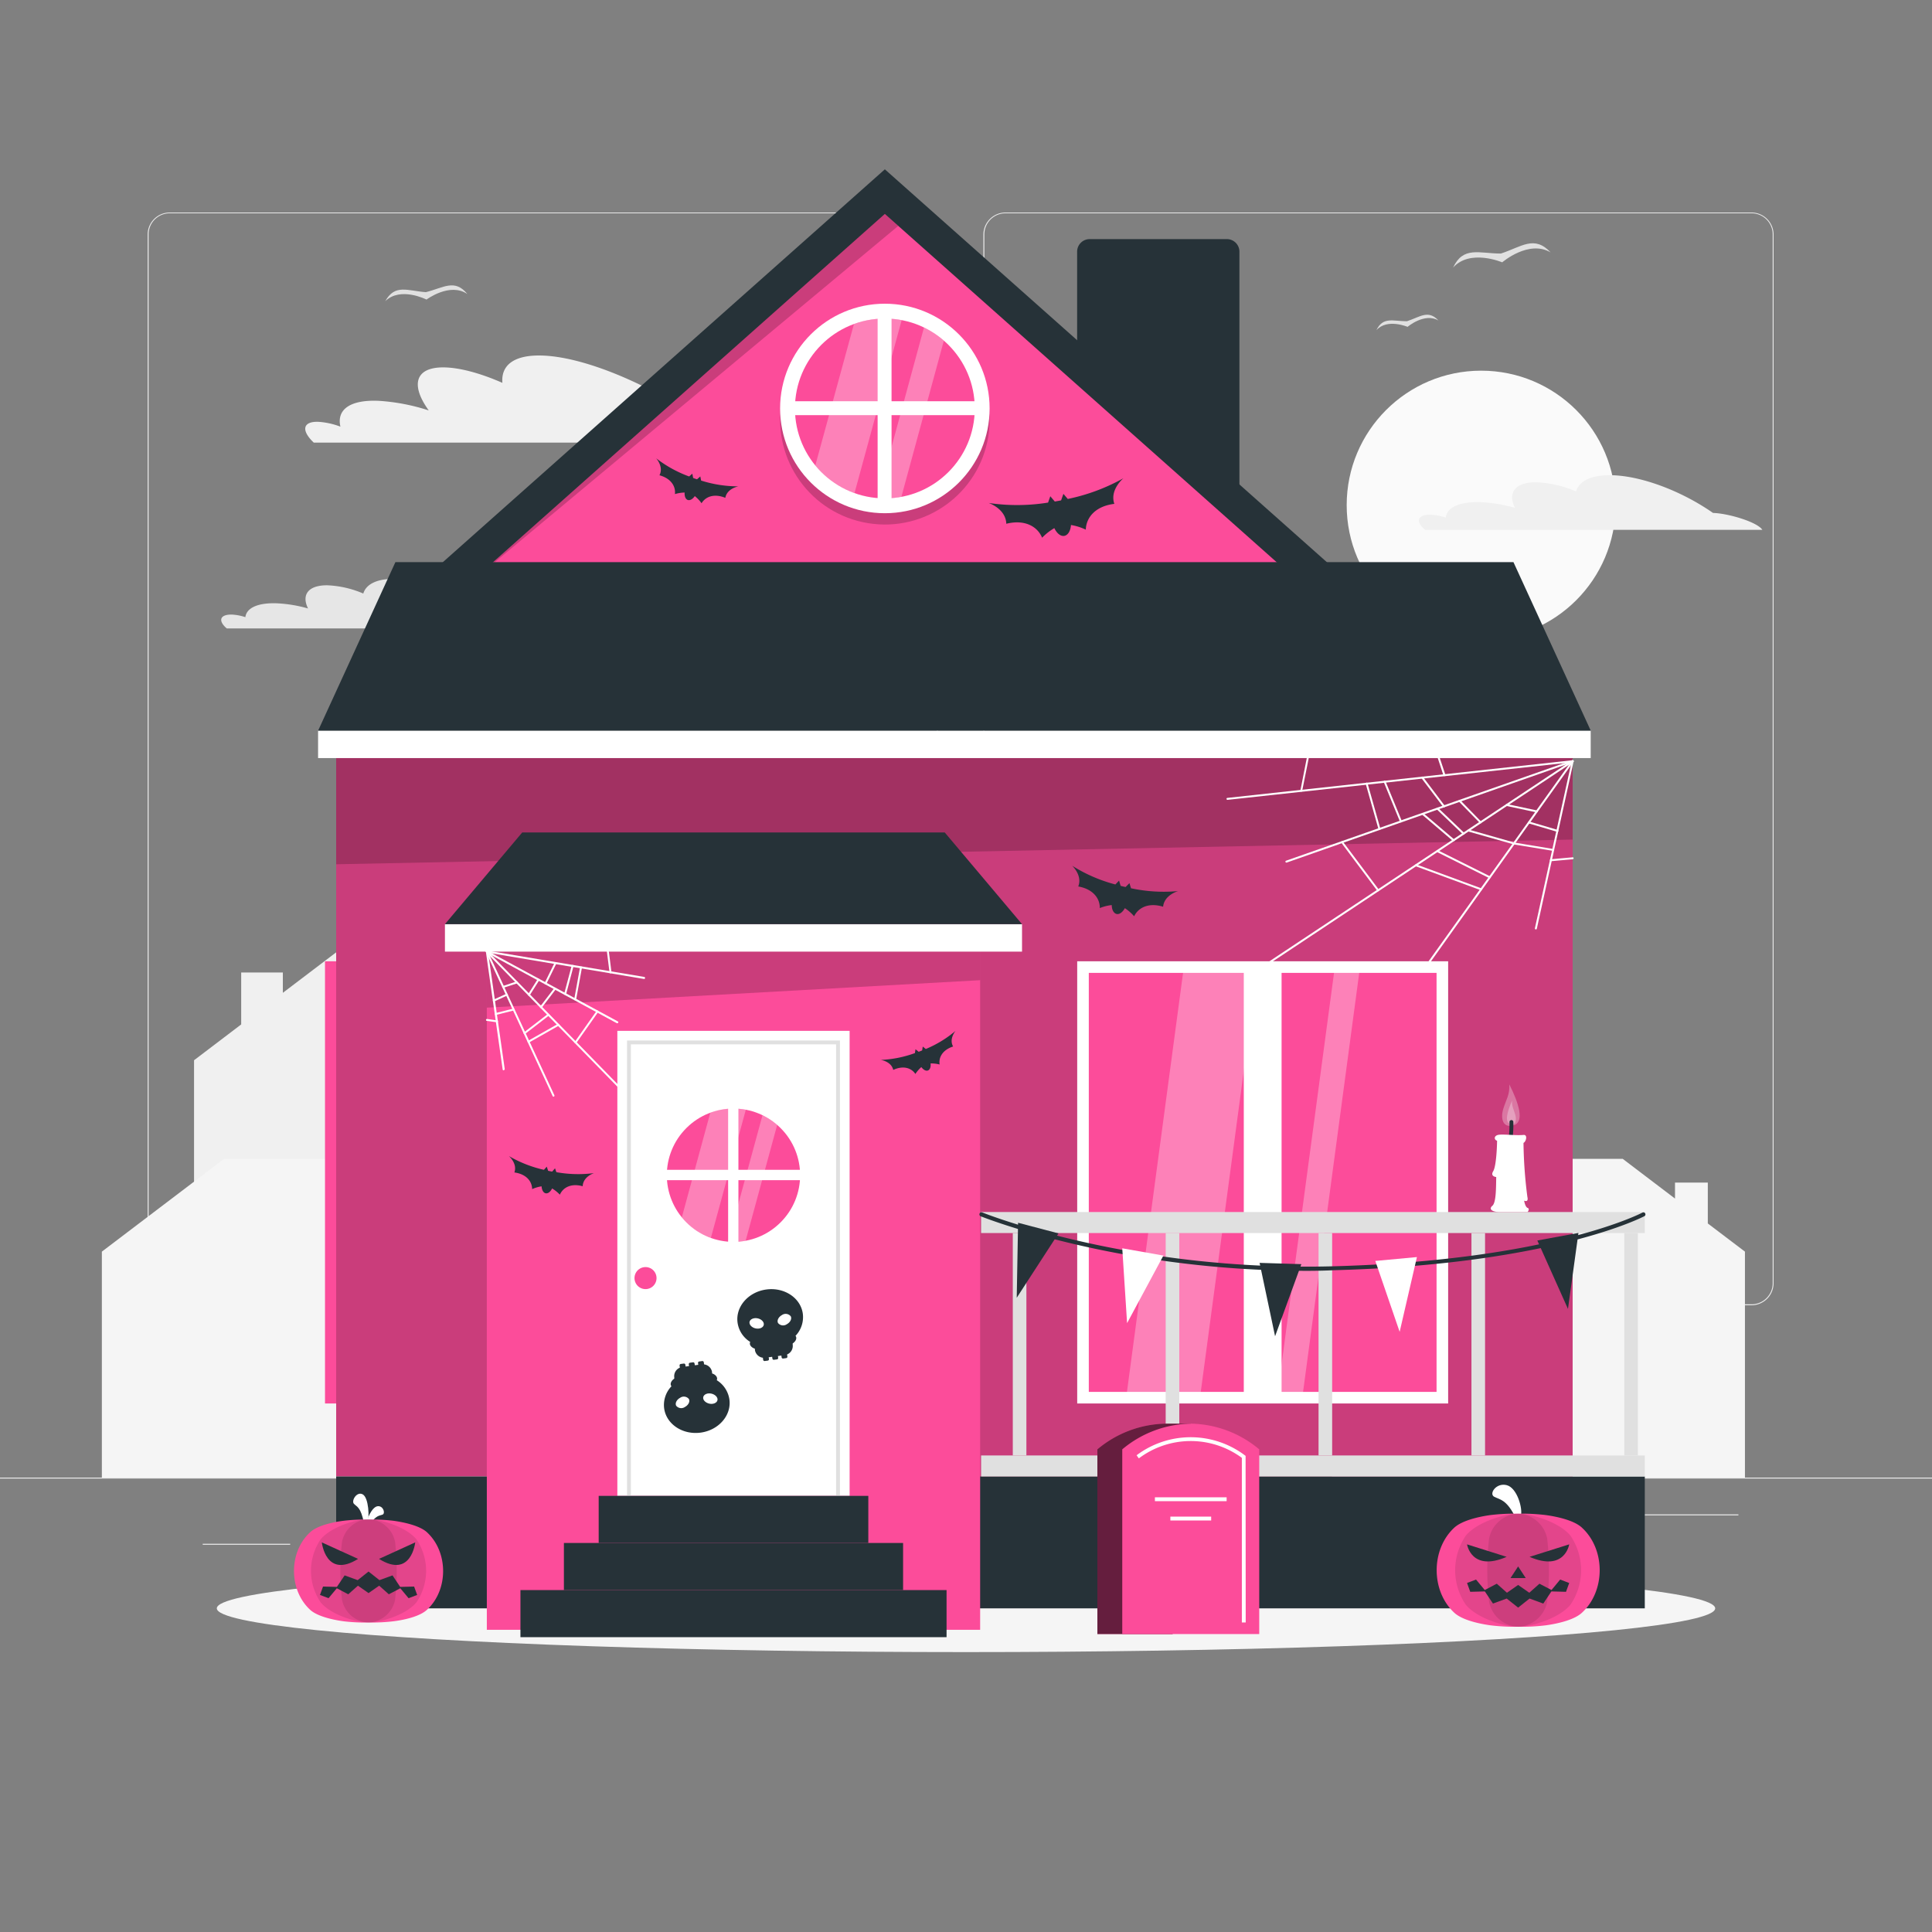 <svg xmlns="http://www.w3.org/2000/svg" viewBox="0 0 500 500"><rect x="0" y="0" width="500" height="500" fill="#808080" stroke="none"/><g id="freepik--background-complete--inject-155"><rect y="382.4" width="500" height="0.25" style="fill:#ebebeb"></rect><rect x="359" y="391.92" width="90.9" height="0.25" style="fill:#ebebeb"></rect><rect x="306.33" y="389.21" width="24.89" height="0.25" style="fill:#ebebeb"></rect><rect x="349.52" y="401.21" width="38.59" height="0.25" style="fill:#ebebeb"></rect><rect x="52.46" y="399.53" width="22.64" height="0.25" style="fill:#ebebeb"></rect><rect x="84" y="399.53" width="26.89" height="0.25" style="fill:#ebebeb"></rect><rect x="178.31" y="395.31" width="46.84" height="0.25" style="fill:#ebebeb"></rect><path d="M237,337.8H43.91a5.71,5.71,0,0,1-5.7-5.71V60.66A5.71,5.71,0,0,1,43.91,55H237a5.71,5.71,0,0,1,5.71,5.71V332.09A5.71,5.71,0,0,1,237,337.8ZM43.91,55.2a5.46,5.46,0,0,0-5.45,5.46V332.09a5.46,5.46,0,0,0,5.45,5.46H237a5.47,5.47,0,0,0,5.46-5.46V60.66A5.47,5.47,0,0,0,237,55.2Z" style="fill:#ebebeb"></path><path d="M453.31,337.8H260.21a5.72,5.72,0,0,1-5.71-5.71V60.66A5.72,5.72,0,0,1,260.21,55h193.1A5.71,5.71,0,0,1,459,60.66V332.09A5.71,5.71,0,0,1,453.31,337.8ZM260.21,55.2a5.47,5.47,0,0,0-5.46,5.46V332.09a5.47,5.47,0,0,0,5.46,5.46h193.1a5.47,5.47,0,0,0,5.46-5.46V60.66a5.47,5.47,0,0,0-5.46-5.46Z" style="fill:#ebebeb"></path><circle cx="383.32" cy="130.73" r="34.8" style="fill:#fafafa"></circle><path d="M60,159.05a13.22,13.22,0,0,1,3.5.67c.28-2.32,3.08-3.75,8.06-3.59a35.66,35.66,0,0,1,8.16,1.34c-1.73-3.51,0-6,4.9-6a26.18,26.18,0,0,1,9.4,2.14c.7-2.35,3.37-3.8,7.86-3.8,7.14,0,16.81,3.68,24.19,8.83,3.56.1,10.38,2.13,11.54,4H58.69l-.38-.34C56.39,160.4,57.15,159,60,159.05Z" style="fill:#e6e6e6"></path><path d="M370.29,133.21a14.48,14.48,0,0,1,3.87.74c.3-2.56,3.4-4.14,8.91-4a39.76,39.76,0,0,1,9,1.48c-1.92-3.87,0-6.62,5.42-6.62a29,29,0,0,1,10.39,2.37c.78-2.6,3.73-4.2,8.69-4.2,7.9,0,18.59,4.06,26.76,9.77,3.93.1,11.48,2.35,12.76,4.37h-87.3l-.42-.38C366.28,134.71,367.12,133.11,370.29,133.21Z" style="fill:#f0f0f0"></path><path d="M82.45,109.17a19.41,19.41,0,0,1,5.65,1.25c-1-4.33,2.32-7,9.86-6.69a52.23,52.23,0,0,1,13,2.49s0,0,0,0c-4.72-6.52-3.58-11.14,3.72-11.14,4.15,0,9.62,1.49,15.34,4-.38-4.39,2.75-7.08,9.46-7.08,8.32,0,20.26,4.14,31.83,10.5.32-1.85,2.07-2.94,5.27-2.94,4.45,0,10.71,2.09,16.9,5.37.4,0,.82,0,1.26,0,7.88.55,18.94,4.78,25.36,9.62H81.21C77.87,111.4,78.33,109,82.45,109.17Z" style="fill:#f0f0f0"></path><path d="M343.14,163.3a8.42,8.42,0,0,1,2.33.51c-.42-1.78.95-2.88,4.06-2.75a21.57,21.57,0,0,1,5.38,1h0c-1.94-2.68-1.48-4.59,1.53-4.59a17.06,17.06,0,0,1,6.33,1.65c-.16-1.81,1.13-2.92,3.9-2.92,3.43,0,8.35,1.7,13.13,4.33.13-.77.85-1.22,2.17-1.22a16.7,16.7,0,0,1,7,2.22,4.79,4.79,0,0,1,.52,0,22.54,22.54,0,0,1,10.45,4H342.63C341.25,164.22,341.44,163.24,343.14,163.3Z" style="fill:#fafafa"></path><path d="M388.42,65.62c5.41-1.76,8.65-4.83,12.88-.3-5.68-3.34-12.53,2.57-12.53,2.57s-8.32-3.55-12.71,1.36C378.7,63.65,382.72,65.6,388.42,65.62Z" style="fill:#e0e0e0"></path><path d="M364.1,83.14c3.44-1.11,5.5-3.07,8.18-.19-3.61-2.12-8,1.64-8,1.64s-5.28-2.26-8.07.86C357.93,81.89,360.48,83.13,364.1,83.14Z" style="fill:#e0e0e0"></path><path d="M110.21,75.61c4.62-1.15,7.49-3.53,10.75.49-4.54-3.11-10.58,1.43-10.58,1.43s-6.73-3.44-10.67.41C102.23,73.42,105.47,75.27,110.21,75.61Z" style="fill:#e0e0e0"></path><polygon points="145.82 243.89 90.39 243.89 73.2 256.94 73.2 251.68 62.42 251.68 62.42 265.12 50.22 274.39 50.22 274.39 50.22 276.79 50.22 382.4 80.4 382.4 90.39 382.4 186 382.4 186 274.39 145.82 243.89" style="fill:#f0f0f0"></polygon><polygon points="57.99 299.91 101.63 299.91 115.17 310.19 115.17 306.05 123.65 306.05 123.65 316.63 133.26 323.92 133.26 323.92 133.26 325.82 133.26 382.4 109.5 382.4 101.63 382.4 26.36 382.4 26.36 323.92 57.99 299.91" style="fill:#f5f5f5"></polygon><polygon points="376.32 299.91 419.96 299.91 433.49 310.19 433.49 306.05 441.98 306.05 441.98 316.63 451.59 323.92 451.59 323.92 451.59 325.82 451.59 382.4 427.82 382.4 419.96 382.4 344.69 382.4 344.69 323.92 376.32 299.91" style="fill:#f5f5f5"></polygon></g><g id="freepik--Shadow--inject-155"><ellipse id="freepik--path--inject-155" cx="250" cy="416.24" rx="193.89" ry="11.32" style="fill:#f5f5f5"></ellipse></g><g id="freepik--House--inject-155"><rect x="87" y="191.09" width="320" height="191.02" style="fill:#FC4C9A"></rect><rect x="87" y="191.09" width="320" height="191.02" style="opacity:0.2"></rect><polygon points="87 191.09 407 191.09 407 217.28 87 223.67 87 191.09" style="opacity:0.2"></polygon><rect x="87" y="382.11" width="338.67" height="34.13" style="fill:#263238"></rect><rect x="125.99" y="240.33" width="127.67" height="181.46" style="fill:#FC4C9A"></rect><polygon points="125.99 260.78 253.66 253.67 253.66 240.33 125.99 240.33 125.99 260.78" style="opacity:0.2"></polygon><rect x="115.15" y="239.17" width="149.35" height="7.11" style="fill:#fff"></rect><polygon points="135.15 215.44 244.5 215.44 264.5 239.17 115.15 239.17 135.15 215.44" style="fill:#263238"></polygon><rect x="159.77" y="266.78" width="60.11" height="120.35" style="fill:#fff"></rect><polygon points="217.38 387.13 216.38 387.13 216.38 270.28 163.27 270.28 163.27 387.13 162.27 387.13 162.27 269.28 217.38 269.28 217.38 387.13" style="fill:#e0e0e0"></polygon><path d="M169.91,330.76a2.85,2.85,0,1,1-2.85-2.84A2.85,2.85,0,0,1,169.91,330.76Z" style="fill:#FC4C9A"></path><rect x="154.94" y="387.13" width="69.78" height="12.19" style="fill:#263238"></rect><rect x="145.94" y="399.32" width="87.78" height="12.19" style="fill:#263238"></rect><rect x="134.69" y="411.51" width="110.28" height="12.19" style="fill:#263238"></rect><circle cx="189.82" cy="304.14" r="17.25" transform="translate(-159.46 223.31) rotate(-45)" style="fill:#FC4C9A"></circle><path d="M197.34,288.6l-8.92,32.73q.71.06,1.41.06a17.14,17.14,0,0,0,3.14-.29l8.17-30A17.08,17.08,0,0,0,197.34,288.6Z" style="fill:#fff;opacity:0.3"></path><path d="M189.83,286.89a17.12,17.12,0,0,0-6,1.06l-7.38,27.12a17.24,17.24,0,0,0,7.52,5.31l9.05-33.19A17.07,17.07,0,0,0,189.83,286.89Z" style="fill:#fff;opacity:0.3"></path><path d="M189.77,326.92h0a1.34,1.34,0,0,1-1.33-1.34v-43a1.34,1.34,0,0,1,1.33-1.33h0a1.34,1.34,0,0,1,1.33,1.33v43A1.34,1.34,0,0,1,189.77,326.92Z" style="fill:#fff"></path><path d="M166.94,304.08h0a1.34,1.34,0,0,1,1.33-1.33h43a1.34,1.34,0,0,1,1.33,1.33h0a1.34,1.34,0,0,1-1.33,1.34h-43A1.34,1.34,0,0,1,166.94,304.08Z" style="fill:#fff"></path><rect x="278.78" y="248.78" width="96" height="114.44" style="fill:#fff"></rect><rect x="84.11" y="248.78" width="2.89" height="114.44" style="fill:#FC4C9A"></rect><rect x="272.56" y="261" width="108.44" height="90" transform="translate(632.78 -20.78) rotate(90)" style="fill:#FC4C9A"></rect><rect x="271.78" y="301.11" width="110" height="9.78" transform="translate(632.78 -20.78) rotate(90)" style="fill:#fff"></rect><polygon points="291.55 361 306.28 251 325.39 251 310.65 361 291.55 361" style="fill:#fff;opacity:0.3"></polygon><polygon points="330.61 361 345.35 251 351.87 251 337.13 361 330.61 361" style="fill:#fff;opacity:0.3"></polygon><rect x="253.91" y="376.67" width="171.76" height="5.44" style="fill:#e0e0e0"></rect><rect x="253.91" y="313.67" width="171.76" height="5.44" style="fill:#e0e0e0"></rect><rect x="420.37" y="319.11" width="3.52" height="57.56" style="fill:#e0e0e0"></rect><rect x="380.81" y="319.11" width="3.52" height="57.56" style="fill:#e0e0e0"></rect><rect x="341.24" y="319.11" width="3.52" height="57.56" style="fill:#e0e0e0"></rect><rect x="301.68" y="319.11" width="3.52" height="57.56" style="fill:#e0e0e0"></rect><rect x="262.11" y="319.11" width="3.52" height="57.56" style="fill:#e0e0e0"></rect><rect x="82.32" y="189.08" width="329.35" height="7.11" style="fill:#fff"></rect><path d="M112.22,147.61,229,43.82,345.78,147.61a7.57,7.57,0,0,1-5,13.23H117.25A7.57,7.57,0,0,1,112.22,147.61Z" style="fill:#263238"></path><path d="M282,61.88h35.51a3.25,3.25,0,0,1,3.25,3.25V130a0,0,0,0,1,0,0h-42a0,0,0,0,1,0,0V65.12A3.25,3.25,0,0,1,282,61.88Z" style="fill:#263238"></path><polygon points="229 55.37 120.98 151.38 337.02 151.38 229 55.37" style="fill:#FC4C9A"></polygon><polygon points="229 55.37 120.98 151.38 232.47 58.46 229 55.37" style="opacity:0.2"></polygon><polygon points="102.33 145.48 391.68 145.48 411.68 189.08 82.33 189.08 102.33 145.48" style="fill:#263238"></polygon><circle cx="229" cy="108.63" r="27.11" transform="translate(85.09 317.27) rotate(-80.78)" style="opacity:0.2"></circle><circle cx="229" cy="105.71" r="27.11" style="fill:#fff"></circle><circle cx="229" cy="105.71" r="23.27" style="fill:#FC4C9A"></circle><path d="M239.13,84.75l-12,44.16c.63.05,1.27.08,1.9.08a23.8,23.8,0,0,0,4.24-.39l11-40.45A23,23,0,0,0,239.13,84.75Z" style="fill:#fff;opacity:0.3"></path><path d="M229,82.44A23.07,23.07,0,0,0,221,83.87l-10,36.59a23.22,23.22,0,0,0,10.14,7.17l12.21-44.78A23,23,0,0,0,229,82.44Z" style="fill:#fff;opacity:0.3"></path><rect x="227.13" y="79.21" width="3.6" height="52.87" rx="1.67" style="fill:#fff"></rect><rect x="227.13" y="79.93" width="3.6" height="51.42" rx="1.64" transform="translate(334.56 -123.29) rotate(90)" style="fill:#fff"></rect><path d="M301.68,368.44A28.23,28.23,0,0,0,284,375.09v47.8h19.48l4.74-54.45Z" style="fill:#FC4C9A"></path><path d="M301.68,368.44A28.23,28.23,0,0,0,284,375.09v47.8h19.48l4.74-54.45Z" style="opacity:0.6"></path><path d="M308.17,368.44a28.23,28.23,0,0,0-17.73,6.65v47.8h35.45v-47.8A28.22,28.22,0,0,0,308.17,368.44Z" style="fill:#FC4C9A"></path><path d="M322.39,419.89h-1v-42.6a22.31,22.31,0,0,0-26.66.14l-.58-.81a23.33,23.33,0,0,1,28,0l.21.15Z" style="fill:#fff"></path><rect x="298.89" y="387.5" width="18.56" height="1" style="fill:#fff"></rect><rect x="302.89" y="392.5" width="10.56" height="1" style="fill:#fff"></rect></g><g id="freepik--Candle--inject-155"><path d="M391.71,291.23c-2.84.81-3.4-1.82-2.67-4.24s1.72-3.65,1.57-6.35C393.06,285.47,394.62,290.41,391.71,291.23Z" style="fill:#fff;opacity:0.3"></path><path d="M390.81,290.88c1.46.48,1.72-1,1.34-2.39s-.9-2.09-.84-3.62C390.09,287.6,389.33,290.39,390.81,290.88Z" style="fill:#fff;opacity:0.3"></path><path d="M390.87,295.59h-.07a.5.5,0,0,1-.42-.57,27.56,27.56,0,0,0,.27-4.62.49.49,0,0,1,.47-.52.49.49,0,0,1,.53.47,28.93,28.93,0,0,1-.28,4.82A.51.51,0,0,1,390.87,295.59Z" style="fill:#263238"></path><path d="M395.35,312.61c-.64-.22-.91-1.89-.91-1.89s1.23.61.84-1a118.27,118.27,0,0,1-1-13.94c.66-.28,1.16-2.17,0-2.06-2.07.2-5.5-.28-6.61,0s-1,1.28-.23,1.5c0,.95-.16,6.5-1,7.89s.78,1.5.78,1.5c-.05,2.67,0,6.61-1,7.45s-.11,1.61,1.89,1.61h7.24S396,312.83,395.35,312.61Z" style="fill:#fff"></path></g><g id="freepik--Cobwebs--inject-155"><path d="M159.77,264.81a.27.27,0,0,1-.12,0L125.87,246.5a.26.26,0,0,1-.1-.34.25.25,0,0,1,.34-.1l33.78,18.28a.24.24,0,0,1,.1.33A.25.25,0,0,1,159.77,264.81Z" style="fill:#fff"></path><path d="M166.72,253.36h0L126,246.52a.23.23,0,0,1-.2-.28A.25.25,0,0,1,126,246l40.73,6.83a.26.26,0,0,1,.21.29A.26.26,0,0,1,166.72,253.36Z" style="fill:#fff"></path><path d="M160.5,281.86a.24.24,0,0,1-.18-.07l-34.51-35.34a.25.25,0,0,1,0-.35.24.24,0,0,1,.35,0l34.51,35.34a.24.24,0,0,1,0,.35A.22.22,0,0,1,160.5,281.86Z" style="fill:#fff"></path><path d="M130.22,255.67a.26.26,0,0,1-.24-.18.25.25,0,0,1,.16-.31L133.7,254a.24.24,0,0,1,.31.16.25.25,0,0,1-.15.32l-3.56,1.16Z" style="fill:#fff"></path><path d="M143.25,283.81a.25.25,0,0,1-.23-.15l-17.25-37.28a.24.24,0,0,1,.12-.33.25.25,0,0,1,.33.12l17.25,37.28a.24.24,0,0,1-.12.33A.19.19,0,0,1,143.25,283.81Z" style="fill:#fff"></path><path d="M130.33,277a.24.24,0,0,1-.24-.21l-4.34-30.45A.25.25,0,0,1,126,246a.25.25,0,0,1,.28.21l4.34,30.45a.25.25,0,0,1-.21.28Z" style="fill:#fff"></path><path d="M128.56,264.56h0l-2.57-.36a.24.24,0,0,1-.21-.28.24.24,0,0,1,.28-.21l2.57.36a.25.25,0,0,1,0,.5Z" style="fill:#fff"></path><path d="M128.29,262.68a.26.26,0,0,1-.24-.19.25.25,0,0,1,.18-.3l4.64-1.17a.25.25,0,0,1,.3.18.25.25,0,0,1-.18.3l-4.63,1.17Z" style="fill:#fff"></path><path d="M135.77,267.64a.25.25,0,0,1-.2-.09.24.24,0,0,1,0-.35l6.2-4.77a.24.24,0,0,1,.35,0,.25.25,0,0,1,0,.35l-6.19,4.77A.23.23,0,0,1,135.77,267.64Z" style="fill:#fff"></path><path d="M140,260.89a.23.23,0,0,1-.15-.05.25.25,0,0,1-.05-.35l3.66-4.79a.25.25,0,1,1,.4.3l-3.66,4.8A.25.25,0,0,1,140,260.89Z" style="fill:#fff"></path><path d="M148.81,258.88h0a.24.24,0,0,1-.2-.29l1.51-8.27a.25.25,0,0,1,.29-.2.26.26,0,0,1,.2.29l-1.51,8.27A.26.26,0,0,1,148.81,258.88Z" style="fill:#fff"></path><path d="M146.25,257.49h-.06a.25.25,0,0,1-.18-.3l1.93-7.24a.25.25,0,1,1,.48.12l-1.92,7.25A.26.26,0,0,1,146.25,257.49Z" style="fill:#fff"></path><path d="M148.94,270a.24.24,0,0,1-.14,0,.25.25,0,0,1-.06-.35l5.64-8a.25.25,0,1,1,.41.28l-5.64,8A.26.26,0,0,1,148.94,270Z" style="fill:#fff"></path><path d="M136.87,257.67a.22.22,0,0,1-.13,0,.25.25,0,0,1-.08-.34l2.48-3.92a.25.25,0,0,1,.35-.07.24.24,0,0,1,.07.34l-2.48,3.91A.22.22,0,0,1,136.87,257.67Z" style="fill:#fff"></path><path d="M141.17,254.74a.23.23,0,0,1-.11,0,.26.26,0,0,1-.11-.34l2.57-5.23a.24.24,0,0,1,.33-.12.25.25,0,0,1,.12.34l-2.57,5.23A.25.25,0,0,1,141.17,254.74Z" style="fill:#fff"></path><path d="M136.78,269.84a.25.25,0,0,1-.12-.47l7.71-4.37a.25.25,0,0,1,.34.09.26.26,0,0,1-.1.35l-7.71,4.37A.24.24,0,0,1,136.78,269.84Z" style="fill:#fff"></path><path d="M158,251.9a.26.26,0,0,1-.25-.22l-.75-5.94a.25.25,0,1,1,.5-.06l.75,5.94a.25.25,0,0,1-.22.28Z" style="fill:#fff"></path><path d="M127.8,259.2a.24.24,0,0,1-.23-.14.26.26,0,0,1,.13-.34l3.35-1.52a.25.25,0,1,1,.2.45l-3.35,1.53Z" style="fill:#fff"></path><path d="M332.92,223.24a.26.26,0,0,1-.24-.17.25.25,0,0,1,.15-.32l74.09-26a.25.25,0,0,1,.16.48l-74.08,26Z" style="fill:#fff"></path><path d="M317.67,207a.25.25,0,0,1-.25-.23.24.24,0,0,1,.22-.27L407,196.75a.26.26,0,0,1,.28.22.26.26,0,0,1-.22.28L317.69,207Z" style="fill:#fff"></path><path d="M378.77,216a.28.28,0,0,1-.17-.07l-6.76-6.47a.25.25,0,0,1,0-.35.26.26,0,0,1,.36,0l6.76,6.46a.25.25,0,0,1,0,.36A.23.23,0,0,1,378.77,216Z" style="fill:#fff"></path><path d="M373.81,200.86a.26.26,0,0,1-.24-.17L372,195.91a.25.25,0,0,1,.48-.16l1.59,4.78a.26.26,0,0,1-.16.32Z" style="fill:#fff"></path><path d="M327.15,250.25a.26.26,0,0,1-.21-.11.26.26,0,0,1,.07-.35l79.85-53a.25.25,0,0,1,.28.42l-79.85,53A.25.25,0,0,1,327.15,250.25Z" style="fill:#fff"></path><path d="M397.72,210.24h-.05l-7.8-1.66a.25.25,0,1,1,.11-.49l7.79,1.66a.25.25,0,0,1,.2.3A.26.26,0,0,1,397.72,210.24Z" style="fill:#fff"></path><path d="M369.16,250.25a.3.3,0,0,1-.15-.05.25.25,0,0,1-.06-.35l37.85-53a.25.25,0,0,1,.4.3l-37.84,53A.26.26,0,0,1,369.16,250.25Z" style="fill:#fff"></path><path d="M397.48,240.53h-.06a.25.25,0,0,1-.19-.3L406.76,197a.24.24,0,0,1,.29-.19.24.24,0,0,1,.19.29l-9.52,43.29A.24.24,0,0,1,397.48,240.53Z" style="fill:#fff"></path><path d="M401.36,222.88a.24.24,0,0,1-.25-.22.26.26,0,0,1,.23-.28l5.64-.51a.24.24,0,0,1,.27.22.26.26,0,0,1-.23.28l-5.64.51Z" style="fill:#fff"></path><path d="M402,220.21h0l-10.16-1.66-11.86-3.36a.25.25,0,0,1-.17-.31.26.26,0,0,1,.31-.18l11.83,3.36L402,219.72a.25.25,0,0,1,.21.28A.27.27,0,0,1,402,220.21Z" style="fill:#fff"></path><path d="M385.56,227.27l-.11,0-13.58-6.78a.26.26,0,0,1-.11-.34.25.25,0,0,1,.33-.11l13.59,6.78a.25.25,0,0,1,.11.33A.25.25,0,0,1,385.56,227.27Z" style="fill:#fff"></path><path d="M376.23,217.67a.26.26,0,0,1-.17,0l-8-6.82a.25.25,0,0,1,0-.36.25.25,0,0,1,.35,0l8,6.81a.26.26,0,0,1,0,.36A.24.24,0,0,1,376.23,217.67Z" style="fill:#fff"></path><path d="M357,214.81a.25.25,0,0,1-.24-.18l-3.31-11.76a.25.25,0,1,1,.48-.13l3.31,11.75a.26.26,0,0,1-.18.31Z" style="fill:#fff"></path><path d="M362.56,212.84a.25.25,0,0,1-.23-.16l-4.22-10.29a.26.26,0,0,1,.13-.33.25.25,0,0,1,.33.14l4.22,10.29a.25.25,0,0,1-.14.33Z" style="fill:#fff"></path><path d="M356.66,230.66a.25.25,0,0,1-.2-.1l-9.34-12.47a.25.25,0,1,1,.4-.3l9.34,12.47a.25.25,0,0,1-.05.35A.27.27,0,0,1,356.66,230.66Z" style="fill:#fff"></path><path d="M383.13,213.09A.23.23,0,0,1,383,213l-5.44-5.56a.24.24,0,0,1,0-.35.25.25,0,0,1,.36,0l5.43,5.57a.25.25,0,0,1-.18.42Z" style="fill:#fff"></path><path d="M373.7,208.93a.25.25,0,0,1-.2-.1l-5.63-7.45a.25.25,0,1,1,.4-.3l5.63,7.45a.25.25,0,0,1,0,.35A.27.27,0,0,1,373.7,208.93Z" style="fill:#fff"></path><path d="M383.34,230.39h-.09l-16.91-6.22a.25.25,0,0,1-.15-.32.26.26,0,0,1,.32-.15l16.91,6.22a.25.25,0,0,1-.08.48Z" style="fill:#fff"></path><path d="M336.79,204.89h-.05a.26.26,0,0,1-.2-.29l1.66-8.45a.24.24,0,0,1,.29-.19.24.24,0,0,1,.2.29L337,204.68A.27.27,0,0,1,336.79,204.89Z" style="fill:#fff"></path><path d="M403,215.27H403l-7.35-2.17a.26.26,0,0,1-.17-.31.25.25,0,0,1,.32-.17l7.35,2.17a.25.25,0,0,1,.17.31A.26.26,0,0,1,403,215.27Z" style="fill:#fff"></path></g><g id="freepik--Pumpkins--inject-155"><path d="M392,392.31c-2.23-4.29-3.86-4.2-5.3-4.95s.51-3.72,3.25-3,4.2,6.22,3.63,7.93C392,393.32,392,392.31,392,392.31Z" style="fill:#fff"></path><path d="M392.89,421h0a52,52,0,0,1-7.1-.36c-3.16-.43-7.52-1.43-9.48-3.32-6-5.62-6-16.29,0-21.91,2-1.89,6.32-2.89,9.48-3.32a51.59,51.59,0,0,1,7.1-.35h0a51.59,51.59,0,0,1,7.1.35c3.16.43,7.52,1.43,9.47,3.32,6.05,5.62,6.05,16.29,0,21.91-1.95,1.89-6.31,2.89-9.47,3.32A52,52,0,0,1,392.89,421Z" style="fill:#FC4C9A"></path><path d="M392.89,421h0c-3.17,0-10.43-2-13.52-5.67a15.87,15.87,0,0,1,0-17.93c3.09-3.66,10.35-5.67,13.52-5.66h0c3.17,0,10.43,2,13.52,5.66a15.87,15.87,0,0,1,0,17.93C403.32,419,396.06,421,392.89,421Z" style="opacity:0.1"></path><path d="M392.89,421h0a8,8,0,0,1-7.52-6.46,72.09,72.09,0,0,1,0-16.35,8,8,0,0,1,7.52-6.45h0a8,8,0,0,1,7.52,6.45,73.27,73.27,0,0,1,0,16.35A8,8,0,0,1,392.89,421Z" style="opacity:0.1"></path><polygon points="392.89 405.39 394.86 408.4 390.92 408.4 392.89 405.39" style="fill:#263238"></polygon><polygon points="379.67 409.67 380.5 411.96 384.28 411.86 386.38 415 389.93 413.7 392.89 416.05 395.85 413.7 399.4 415 401.5 411.86 405.28 411.96 406.11 409.68 403.77 408.79 401.53 411.5 398.41 409.86 395.78 412.2 392.89 410.18 390 412.2 387.37 409.86 384.25 411.5 382 408.79 379.67 409.67" style="fill:#263238"></polygon><path d="M395.85,402.91l10.26-3.23S405,406.87,395.85,402.91Z" style="fill:#263238"></path><path d="M389.92,402.91l-10.25-3.23S380.78,406.87,389.92,402.91Z" style="fill:#263238"></path><path d="M94.18,394.1c-.82-4.07-1.8-4.11-2.57-4.9s.74-3.33,2.28-2.45,1.76,6,1.22,7.47C94.08,395,94.18,394.1,94.18,394.1Z" style="fill:#fff"></path><path d="M95.7,394.54c1.66-2.45,2.47-2.23,3.29-2.55s.2-2.36-1.27-2.18-2.89,3.45-2.81,4.57C95.55,395.16,95.7,394.54,95.7,394.54Z" style="fill:#fff"></path><path d="M95.38,419.9h0a45.09,45.09,0,0,1-6.5-.32c-2.88-.39-6.87-1.31-8.65-3-5.53-5.14-5.53-14.9,0-20,1.78-1.72,5.77-2.64,8.65-3a46.62,46.62,0,0,1,6.5-.32h0a46.55,46.55,0,0,1,6.49.32c2.88.4,6.87,1.31,8.66,3,5.53,5.14,5.53,14.9,0,20-1.79,1.72-5.77,2.64-8.66,3A46.55,46.55,0,0,1,95.38,419.9Z" style="fill:#FC4C9A"></path><path d="M95.38,419.9h0c-2.9,0-9.54-1.83-12.36-5.17a14.51,14.51,0,0,1,0-16.39c2.82-3.35,9.46-5.19,12.36-5.18h0c2.89,0,9.53,1.83,12.36,5.18a14.51,14.51,0,0,1,0,16.39C104.91,418.07,98.27,419.91,95.38,419.9Z" style="opacity:0.1"></path><path d="M95.38,419.9h0a7.28,7.28,0,0,1-6.87-5.9,65.48,65.48,0,0,1,0-14.94,7.28,7.28,0,0,1,6.87-5.9h0a7.29,7.29,0,0,1,6.87,5.9,66.64,66.64,0,0,1,0,14.94A7.29,7.29,0,0,1,95.38,419.9Z" style="opacity:0.1"></path><polygon points="107.96 412.77 107.17 410.6 103.57 410.69 101.58 407.71 98.2 408.94 95.38 406.71 92.57 408.94 89.19 407.71 87.19 410.69 83.6 410.6 82.81 412.77 85.03 413.61 87.17 411.04 90.13 412.6 92.64 410.37 95.38 412.29 98.13 410.37 100.63 412.6 103.6 411.04 105.74 413.61 107.96 412.77" style="fill:#263238"></polygon><path d="M98.09,403.44l9.37-4.27S106.44,408.67,98.09,403.44Z" style="fill:#263238"></path><path d="M92.67,403.44l-9.38-4.27S84.31,408.67,92.67,403.44Z" style="fill:#263238"></path></g><g id="freepik--Bats--inject-155"><path d="M247.28,266.8a29.33,29.33,0,0,1-7.68,4.68l-.79-.63-.16,1-.45.18-.45.17-.82-.66-.15,1a29.73,29.73,0,0,1-8.83,1.77s2.71.36,3.22,2.58c2.52-1.17,4.66-.56,5.73,1.05a8.63,8.63,0,0,1,1.54-1.78c.53.71,1.19,1.08,1.72.87s.77-.93.67-1.81a8.34,8.34,0,0,1,2.34.27c-.3-1.92.85-3.81,3.5-4.66C245.53,268.9,247.28,266.8,247.28,266.8Z" style="fill:#263238"></path><path d="M153.73,303.6a31.89,31.89,0,0,1-9.74-.24l-.35-1-.75.85-.52-.1-.51-.11-.36-1.07-.73.82a32.18,32.18,0,0,1-9.07-3.56s2.26,1.92,1.42,4.24c3,.41,4.56,2.21,4.6,4.31a9.48,9.48,0,0,1,2.44-.72c.06.95.46,1.68,1.06,1.8s1.24-.39,1.67-1.25a9.62,9.62,0,0,1,2,1.61c.85-1.92,3-3,5.91-2.18C150.9,304.49,153.73,303.6,153.73,303.6Z" style="fill:#263238"></path><path d="M191.08,125.87a31.89,31.89,0,0,1-9.63-1.5l-.21-1.07-.85.74-.5-.16-.5-.18-.22-1.11-.82.72a31.76,31.76,0,0,1-8.53-4.7s2,2.19.85,4.39c2.9.79,4.24,2.78,4,4.87a9.19,9.19,0,0,1,2.51-.4c-.06.95.24,1.73.82,1.92s1.28-.23,1.81-1a8.93,8.93,0,0,1,1.75,1.85c1.09-1.79,3.37-2.55,6.15-1.4C188.16,126.39,191.08,125.87,191.08,125.87Z" style="fill:#263238"></path><path d="M290.74,123.77a50.2,50.2,0,0,1-14.4,5.36l-1.13-1.32-.6,1.69-.81.15-.82.15-1.16-1.37-.58,1.64a50.53,50.53,0,0,1-15.37.1s4.43,1.48,4.56,5.38c4.61-1.15,8,.56,9.27,3.61a14.57,14.57,0,0,1,3.16-2.48c.65,1.36,1.65,2.19,2.6,2s1.59-1.31,1.71-2.81a14.46,14.46,0,0,1,3.83,1.2c.12-3.31,2.67-6.11,7.39-6.67C287.13,126.73,290.74,123.77,290.74,123.77Z" style="fill:#263238"></path><path d="M304.89,230.61a40.16,40.16,0,0,1-12.19-.73l-.4-1.32-1,1-.64-.14-.64-.16-.41-1.36-.95,1a39.91,39.91,0,0,1-11.2-4.86s2.74,2.5,1.59,5.38c3.72.64,5.62,3,5.58,5.59a11.58,11.58,0,0,1,3.09-.78c0,1.19.49,2.12,1.24,2.3s1.58-.45,2.15-1.5a11.65,11.65,0,0,1,2.4,2.1c1.15-2.36,3.9-3.58,7.5-2.47C301.31,231.6,304.89,230.61,304.89,230.61Z" style="fill:#263238"></path></g><g id="freepik--Garlands--inject-155"><path d="M338.05,328.89c-49.22,0-83.88-14-84.24-14.11a.52.52,0,1,1,.4-1c.38.15,38.23,15.39,91,13.93,56.38-1.55,79.66-13.79,79.89-13.91a.53.53,0,0,1,.5.93c-.23.12-23.73,12.47-80.36,14Q341.57,328.9,338.05,328.89Z" style="fill:#263238"></path><polygon points="263.48 316.45 273.94 319.2 263.13 335.86 263.48 316.45" style="fill:#263238"></polygon><polygon points="290.44 323.06 301.09 324.94 291.69 342.43 290.44 323.06" style="fill:#fff"></polygon><polygon points="325.98 326.83 336.79 327.16 329.99 345.82 325.98 326.83" style="fill:#263238"></polygon><polygon points="397.86 321.04 408.5 319.08 405.79 338.75 397.86 321.04" style="fill:#263238"></polygon><polygon points="355.93 326.33 366.7 325.33 362.23 344.68 355.93 326.33" style="fill:#fff"></polygon></g><g id="freepik--Skulls--inject-155"><path d="M207.77,340c-.55-4.1-4.78-6.91-9.45-6.28s-8,4.47-7.44,8.57a7,7,0,0,0,3.28,5,1.07,1.07,0,0,0-.07.19c-.16.62.39,1.27,1.28,1.57l0,.33a2.4,2.4,0,0,0,2.06,2l.08.54a.36.36,0,0,0,.41.31l.77-.1a.36.36,0,0,0,.31-.41l-.06-.46.89-.12.07.46a.35.35,0,0,0,.4.31l.78-.1a.36.36,0,0,0,.31-.41l-.06-.46.89-.12.06.46a.36.36,0,0,0,.41.31l.77-.11a.37.37,0,0,0,.32-.4l-.08-.55a2.38,2.38,0,0,0,1.45-2.51l0-.34c.77-.52,1.13-1.29.81-1.85a.87.87,0,0,0-.09-.11A7,7,0,0,0,207.77,340Z" style="fill:#263238"></path><path d="M197.66,342.89c-.16.72-1.11,1.12-2.12.9s-1.71-1-1.56-1.7,1.11-1.12,2.12-.9S197.81,342.17,197.66,342.89Z" style="fill:#fff"></path><path d="M204.64,340.65c.35.65-.12,1.57-1,2.05a1.68,1.68,0,0,1-2.28-.3c-.35-.65.12-1.57,1-2.06A1.68,1.68,0,0,1,204.64,340.65Z" style="fill:#fff"></path><path d="M171.88,364.47c.55,4.1,4.78,6.92,9.45,6.29s8-4.47,7.44-8.57a7.07,7.07,0,0,0-3.28-5,.67.67,0,0,0,.07-.18c.16-.63-.39-1.28-1.28-1.57l0-.34a2.38,2.38,0,0,0-2.06-2l-.08-.55a.36.36,0,0,0-.41-.31l-.77.11a.35.35,0,0,0-.31.4l.06.46-.89.12-.07-.45a.37.37,0,0,0-.4-.32l-.78.11a.36.36,0,0,0-.31.41l.06.46-.89.12-.06-.46a.36.36,0,0,0-.41-.31l-.77.1a.38.38,0,0,0-.32.41l.08.55a2.38,2.38,0,0,0-1.45,2.51l0,.33c-.77.52-1.13,1.29-.81,1.86a.87.87,0,0,0,.09.11A7,7,0,0,0,171.88,364.47Z" style="fill:#263238"></path><path d="M182,361.56c.16-.71,1.11-1.12,2.12-.89s1.71,1,1.56,1.7-1.11,1.12-2.12.89S181.84,362.28,182,361.56Z" style="fill:#fff"></path><path d="M175,363.81c-.35-.65.12-1.57,1-2.05a1.67,1.67,0,0,1,2.28.3c.35.65-.12,1.57-1,2.05A1.68,1.68,0,0,1,175,363.81Z" style="fill:#fff"></path></g></svg>